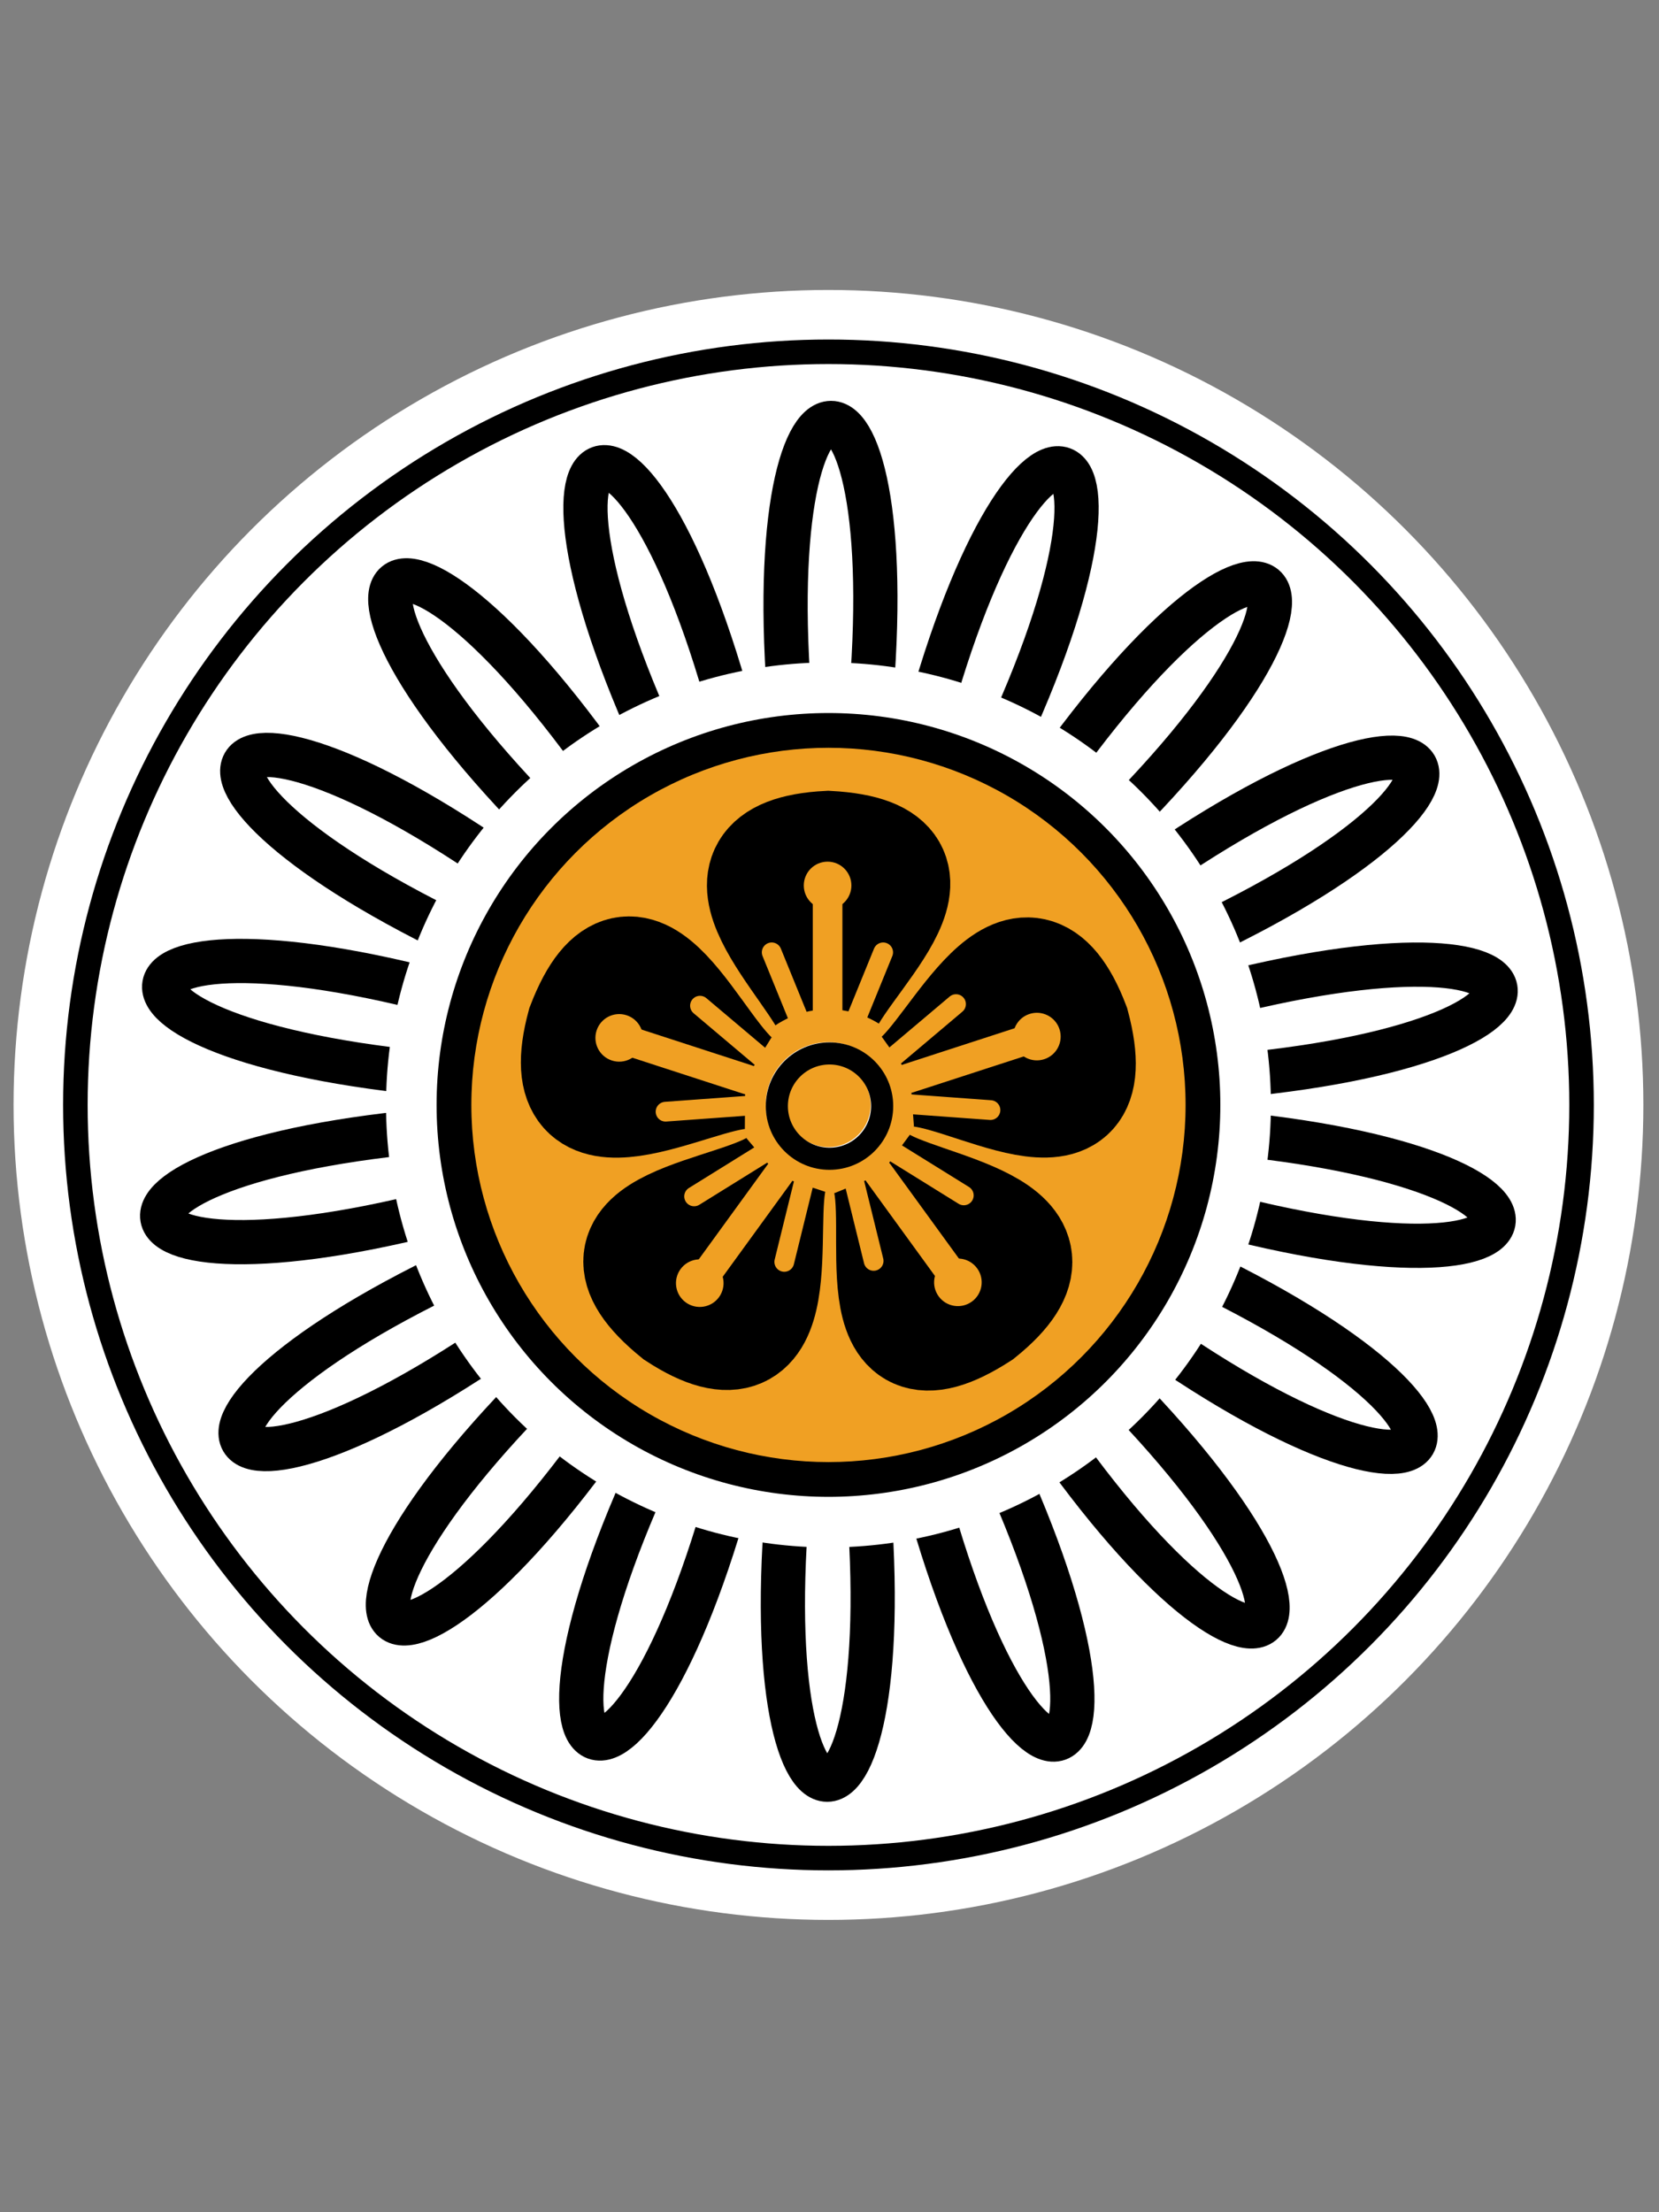 <?xml version="1.0" encoding="UTF-8" standalone="no"?>
<!-- Created with Inkscape (http://www.inkscape.org/) -->

<svg
   xmlns:osb="http://www.openswatchbook.org/uri/2009/osb"
   xmlns:dc="http://purl.org/dc/elements/1.1/"
   xmlns:cc="http://creativecommons.org/ns#"
   xmlns:rdf="http://www.w3.org/1999/02/22-rdf-syntax-ns#"
   xmlns:svg="http://www.w3.org/2000/svg"
   xmlns="http://www.w3.org/2000/svg"
   xmlns:xlink="http://www.w3.org/1999/xlink"
   xmlns:sodipodi="http://sodipodi.sourceforge.net/DTD/sodipodi-0.dtd"
   xmlns:inkscape="http://www.inkscape.org/namespaces/inkscape"
   width="300"
   height="400"
   viewBox="0 0 300 400"
   id="svg2"
   version="1.1"
   inkscape:version="0.91 r13725"
   sodipodi:docname="Pin1.svg"
   inkscape:export-filename="C:\Users\Fluffy\Documents\Projects\ExtraRiichi\Pin1.png"
   inkscape:export-xdpi="180"
   inkscape:export-ydpi="180">
  <rect x="0" y="0" width="300" height="400" fill="#808080" stroke="none"/>
  <defs
     id="defs4">
    <inkscape:path-effect
       effect="skeletal"
       id="path-effect7963"
       is_visible="true"
       pattern="m -90.826,-314.07 23.03,41.385 21.478,-41.385 z"
       copytype="repeated_stretched"
       prop_scale="1"
       scale_y_rel="false"
       spacing="0"
       normal_offset="0"
       tang_offset="0"
       prop_units="false"
       vertical_pattern="false"
       fuse_tolerance="0"
       pattern-nodetypes="cccc" />
    <inkscape:path-effect
       effect="skeletal"
       id="path-effect7830"
       is_visible="true"
       pattern="M -12.828,33.716 -17,-11 l 9,0 z"
       copytype="repeated_stretched"
       prop_scale="-1"
       scale_y_rel="false"
       spacing="5.1"
       normal_offset="0"
       tang_offset="0"
       prop_units="false"
       vertical_pattern="false"
       fuse_tolerance="0"
       pattern-nodetypes="cccc" />
    <linearGradient
       id="linearGradient10055"
       osb:paint="solid">
      <stop
         style="stop-color:#000000;stop-opacity:1;"
         offset="0"
         id="stop10057" />
    </linearGradient>
    <marker
       inkscape:stockid="Arrow1Lstart"
       orient="auto"
       refY="0"
       refX="0"
       id="Arrow1Lstart"
       style="overflow:visible"
       inkscape:isstock="true">
      <path
         id="path4978"
         d="M 0,0 5,-5 -12.5,0 5,5 0,0 Z"
         style="fill:#000000;fill-opacity:1;fill-rule:evenodd;stroke:#ff5c00;stroke-width:1pt;stroke-opacity:1"
         transform="matrix(0.8,0,0,0.8,10,0)"
         inkscape:connector-curvature="0" />
    </marker>
    <clipPath
       clipPathUnits="userSpaceOnUse"
       id="clipPath4243">
      <circle
         style="opacity:1;fill:#000000;fill-opacity:0.297;fill-rule:nonzero;stroke:#000000;stroke-width:19.133;stroke-linecap:butt;stroke-linejoin:round;stroke-miterlimit:4;stroke-dasharray:none;stroke-dashoffset:0;stroke-opacity:1"
         id="circle4245"
         cx="-264.66"
         cy="-198.207"
         r="293.954" />
    </clipPath>
    <clipPath
       clipPathUnits="userSpaceOnUse"
       id="clipPath7847">
      <ellipse
         style="opacity:1;fill:#822600;fill-opacity:1;fill-rule:nonzero;stroke:none;stroke-width:12;stroke-linecap:round;stroke-linejoin:round;stroke-miterlimit:4;stroke-dasharray:none;stroke-dashoffset:0;stroke-opacity:1"
         id="ellipse7849"
         cx="394"
         cy="552.362"
         rx="349.495"
         ry="216" />
    </clipPath>
    <clipPath
       clipPathUnits="userSpaceOnUse"
       id="clipPath4243-1">
      <circle
         style="opacity:1;fill:#000000;fill-opacity:0.297;fill-rule:nonzero;stroke:#000000;stroke-width:19.133;stroke-linecap:butt;stroke-linejoin:round;stroke-miterlimit:4;stroke-dasharray:none;stroke-dashoffset:0;stroke-opacity:1"
         id="circle4245-4"
         cx="-264.66"
         cy="-198.207"
         r="293.954" />
    </clipPath>
    <clipPath
       clipPathUnits="userSpaceOnUse"
       id="clipPath7876">
      <circle
         style="opacity:1;fill:#000000;fill-opacity:0.297;fill-rule:nonzero;stroke:#000000;stroke-width:19.133;stroke-linecap:butt;stroke-linejoin:round;stroke-miterlimit:4;stroke-dasharray:none;stroke-dashoffset:0;stroke-opacity:1"
         id="circle7878"
         cx="-264.66"
         cy="-198.207"
         r="293.954" />
    </clipPath>
    <clipPath
       clipPathUnits="userSpaceOnUse"
       id="clipPath14693">
      <rect
         style="opacity:1;fill:#a53c3c;fill-opacity:1;fill-rule:nonzero;stroke:none;stroke-width:8;stroke-linecap:round;stroke-linejoin:round;stroke-miterlimit:4;stroke-dasharray:none;stroke-dashoffset:0;stroke-opacity:1"
         id="rect14695"
         width="131.784"
         height="168.821"
         x="-332.596"
         y="383.498"
         rx="1.255"
         ry="3.751"
         transform="matrix(0.999,-0.035,0.035,0.999,0,0)" />
    </clipPath>
    <clipPath
       clipPathUnits="userSpaceOnUse"
       id="clipPath14952">
      <ellipse
         style="opacity:1;fill:#a53c3c;fill-opacity:1;fill-rule:nonzero;stroke:none;stroke-width:7;stroke-linecap:round;stroke-linejoin:round;stroke-miterlimit:4;stroke-dasharray:none;stroke-dashoffset:0;stroke-opacity:1"
         id="ellipse14954"
         cx="-271.344"
         cy="647.256"
         rx="69.057"
         ry="116.911"
         transform="matrix(0.999,-0.035,0.035,0.999,0,0)" />
    </clipPath>
    <pattern
       y="0"
       x="0"
       height="6"
       width="6"
       patternUnits="userSpaceOnUse"
       id="EMFhbasepattern" />
  </defs>
  <sodipodi:namedview
     id="base"
     pagecolor="#000000"
     bordercolor="#666666"
     borderopacity="1"
     inkscape:pageopacity="0"
     inkscape:pageshadow="2"
     inkscape:zoom="2.0219278"
     inkscape:cx="213.95442"
     inkscape:cy="213.42461"
     inkscape:document-units="px"
     inkscape:current-layer="layer1"
     showgrid="true"
     inkscape:window-width="1920"
     inkscape:window-height="1017"
     inkscape:window-x="1912"
     inkscape:window-y="-8"
     inkscape:window-maximized="1"
     showguides="true"
     inkscape:guide-bbox="true"
     units="px">
    <inkscape:grid
       type="xygrid"
       id="grid4774"
       visible="true"
       dotted="false"
       color="#3f3fff"
       opacity="0.039"
       empcolor="#3f3fff"
       empopacity="0.078"
       enabled="false" />
    <sodipodi:guide
       position="150,200"
       orientation="0,1"
       id="guide8231"
       inkscape:label=""
       inkscape:color="rgb(0,0,255)" />
    <sodipodi:guide
       position="150,200"
       orientation="1,0"
       id="guide8233"
       inkscape:label=""
       inkscape:color="rgb(0,0,255)" />
  </sodipodi:namedview>
  <g
     inkscape:label="Layer 1"
     inkscape:groupmode="layer"
     id="layer1"
     transform="translate(0,-652.362)">
    <g
       id="g6641"
       transform="matrix(0.893,0,0,0.893,-207.387,341.031)">
      <circle
         r="160"
         cy="572.362"
         cx="400"
         id="path5446"
         style="opacity:1;fill:#000000;fill-opacity:1;fill-rule:nonzero;stroke:#ffffff;stroke-width:10.033;stroke-linecap:butt;stroke-linejoin:round;stroke-miterlimit:4;stroke-dasharray:none;stroke-dashoffset:0;stroke-opacity:1" />
      <circle
         r="145"
         cy="572.362"
         cx="400"
         id="path5448"
         style="opacity:1;fill:#ffffff;fill-opacity:1;fill-rule:nonzero;stroke:#ffffff;stroke-width:10.033;stroke-linecap:butt;stroke-linejoin:round;stroke-miterlimit:4;stroke-dasharray:none;stroke-dashoffset:0;stroke-opacity:1" />
      <g
         transform="translate(0.354,0)"
         id="g5971">
        <path
           style="fill:none;fill-rule:evenodd;stroke:#000000;stroke-width:8.955;stroke-linecap:round;stroke-linejoin:miter;stroke-miterlimit:4;stroke-dasharray:none;stroke-opacity:1"
           d="m 392.327,496.481 c -8.272,-82.935 24.083,-82.939 15.287,0"
           id="path5460"
           inkscape:connector-curvature="0"
           sodipodi:nodetypes="cc"
           inkscape:transform-center-y="-122.30186"
           inkscape:tile-cx="399.93275"
           inkscape:tile-cy="572.50692"
           inkscape:tile-w="30.803226"
           inkscape:tile-h="64.041819"
           inkscape:tile-x0="384.53113"
           inkscape:tile-y0="430.98601" />
        <g
           id="g5914"
           transform="translate(-31,-64.5)">
          <use
             height="100%"
             width="100%"
             inkscape:transform-center-y="-100.94097"
             inkscape:transform-center-x="-33.466979"
             id="use5880"
             transform="matrix(0.94,0.342,-0.342,0.94,250.392,-36.968)"
             xlink:href="#path5460"
             inkscape:tiled-clone-of="#path5460"
             y="0"
             x="0" />
          <use
             height="100%"
             width="100%"
             inkscape:transform-center-y="-80.402085"
             inkscape:transform-center-x="-66.418446"
             id="use5882"
             transform="matrix(0.766,0.643,-0.643,0.766,491.624,-58.032)"
             xlink:href="#path5460"
             inkscape:tiled-clone-of="#path5460"
             y="0"
             x="0" />
          <use
             height="100%"
             width="100%"
             inkscape:transform-center-y="-50.569105"
             inkscape:transform-center-x="-92.035968"
             id="use5884"
             transform="matrix(0.5,0.866,-0.866,0.5,725.513,4.682)"
             xlink:href="#path5460"
             inkscape:tiled-clone-of="#path5460"
             y="0"
             x="0" />
          <use
             height="100%"
             width="100%"
             inkscape:transform-center-y="-16.020278"
             inkscape:transform-center-x="-106.83186"
             id="use5886"
             transform="matrix(0.174,0.985,-0.985,0.174,923.847,143.608)"
             xlink:href="#path5460"
             inkscape:tiled-clone-of="#path5460"
             y="0"
             x="0" />
          <use
             height="100%"
             width="100%"
             inkscape:transform-center-y="16.01696"
             inkscape:transform-center-x="-106.83192"
             id="use5888"
             transform="matrix(-0.174,0.985,-0.985,-0.174,1062.704,341.989)"
             xlink:href="#path5460"
             inkscape:tiled-clone-of="#path5460"
             y="0"
             x="0" />
          <use
             height="100%"
             width="100%"
             inkscape:transform-center-y="50.568001"
             inkscape:transform-center-x="-92.03626"
             id="use5890"
             transform="matrix(-0.5,0.866,-0.866,-0.5,1125.337,575.899)"
             xlink:href="#path5460"
             inkscape:tiled-clone-of="#path5460"
             y="0"
             x="0" />
          <use
             height="100%"
             width="100%"
             inkscape:transform-center-y="80.401655"
             inkscape:transform-center-x="-66.419137"
             id="use5892"
             transform="matrix(-0.766,0.643,-0.643,-0.766,1104.191,817.125)"
             xlink:href="#path5460"
             inkscape:tiled-clone-of="#path5460"
             y="0"
             x="0" />
          <use
             height="100%"
             width="100%"
             inkscape:transform-center-y="100.94079"
             inkscape:transform-center-x="-33.468884"
             id="use5894"
             transform="matrix(-0.94,0.342,-0.342,-0.94,1001.816,1036.57)"
             xlink:href="#path5460"
             inkscape:tiled-clone-of="#path5460"
             y="0"
             x="0" />
          <use
             height="100%"
             width="100%"
             inkscape:transform-center-y="109.52358"
             id="use5896"
             transform="matrix(-1,0,0,-1,830.56,1207.766)"
             xlink:href="#path5460"
             inkscape:tiled-clone-of="#path5460"
             y="0"
             x="0" />
          <use
             height="100%"
             width="100%"
             inkscape:transform-center-y="100.94095"
             inkscape:transform-center-x="33.466976"
             id="use5898"
             transform="matrix(-0.94,-0.342,0.342,-0.94,611.08,1310.066)"
             xlink:href="#path5460"
             inkscape:tiled-clone-of="#path5460"
             y="0"
             x="0" />
          <use
             height="100%"
             width="100%"
             inkscape:transform-center-y="80.402089"
             inkscape:transform-center-x="66.418443"
             id="use5900"
             transform="matrix(-0.766,-0.643,0.643,-0.766,369.848,1331.129)"
             xlink:href="#path5460"
             inkscape:tiled-clone-of="#path5460"
             y="0"
             x="0" />
          <use
             height="100%"
             width="100%"
             inkscape:transform-center-y="50.569089"
             inkscape:transform-center-x="92.035965"
             id="use5902"
             transform="matrix(-0.5,-0.866,0.866,-0.5,135.959,1268.416)"
             xlink:href="#path5460"
             inkscape:tiled-clone-of="#path5460"
             y="0"
             x="0" />
          <use
             height="100%"
             width="100%"
             inkscape:transform-center-y="16.020282"
             inkscape:transform-center-x="106.83186"
             id="use5904"
             transform="matrix(-0.174,-0.985,0.985,-0.174,-62.375,1129.49)"
             xlink:href="#path5460"
             inkscape:tiled-clone-of="#path5460"
             y="0"
             x="0" />
          <use
             height="100%"
             width="100%"
             inkscape:transform-center-y="-16.016956"
             inkscape:transform-center-x="106.83194"
             id="use5906"
             transform="matrix(0.174,-0.985,0.985,0.174,-201.232,931.108)"
             xlink:href="#path5460"
             inkscape:tiled-clone-of="#path5460"
             y="0"
             x="0" />
          <use
             height="100%"
             width="100%"
             inkscape:transform-center-y="-50.567997"
             inkscape:transform-center-x="92.036247"
             id="use5908"
             transform="matrix(0.5,-0.866,0.866,0.5,-263.865,697.198)"
             xlink:href="#path5460"
             inkscape:tiled-clone-of="#path5460"
             y="0"
             x="0" />
          <use
             height="100%"
             width="100%"
             inkscape:transform-center-y="-80.401651"
             inkscape:transform-center-x="66.419125"
             id="use5910"
             transform="matrix(0.766,-0.643,0.643,0.766,-242.719,455.973)"
             xlink:href="#path5460"
             inkscape:tiled-clone-of="#path5460"
             y="0"
             x="0" />
          <use
             height="100%"
             width="100%"
             inkscape:transform-center-y="-100.94079"
             inkscape:transform-center-x="33.468911"
             id="use5912"
             transform="matrix(0.94,-0.342,0.342,0.94,-140.344,236.528)"
             xlink:href="#path5460"
             inkscape:tiled-clone-of="#path5460"
             y="0"
             x="0" />
        </g>
      </g>
      <circle
         r="84.474"
         cy="572.362"
         cx="400"
         id="path5454"
         style="opacity:1;fill:#000000;fill-opacity:1;fill-rule:nonzero;stroke:#ffffff;stroke-width:10.24;stroke-linecap:butt;stroke-linejoin:round;stroke-miterlimit:4;stroke-dasharray:none;stroke-dashoffset:0;stroke-opacity:1" />
      <circle
         r="72.315"
         cy="572.362"
         cx="400"
         id="path5992"
         style="opacity:1;fill:#f0a023;fill-opacity:1;fill-rule:nonzero;stroke:none;stroke-width:12;stroke-linecap:round;stroke-linejoin:round;stroke-miterlimit:4;stroke-dasharray:none;stroke-dashoffset:0;stroke-opacity:1" />
      <g
         inkscape:transform-center-y="-33.991657"
         inkscape:transform-center-x="-0.057936225"
         transform="translate(-0.177,0.088)"
         id="g6038">
        <path
           style="fill:none;fill-rule:evenodd;stroke:#000000;stroke-width:23.11;stroke-linecap:butt;stroke-linejoin:miter;stroke-miterlimit:4;stroke-dasharray:none;stroke-opacity:1"
           d="m 401.332,554.245 c -3.145,-9.94 -29.568,-32.568 -1.222,-34.015 29.37,1.601 0.871,23.529 -1.719,34.178"
           id="path5994"
           inkscape:connector-curvature="0"
           sodipodi:nodetypes="ccc"
           inkscape:transform-center-x="-0.0026845101"
           inkscape:transform-center-y="63.28125" />
        <path
           style="fill:none;fill-rule:evenodd;stroke:#f0a023;stroke-width:6;stroke-linecap:round;stroke-linejoin:round;stroke-miterlimit:4;stroke-dasharray:none;stroke-opacity:1"
           d="m 400,555.191 0,-25.658"
           id="path6018"
           inkscape:connector-curvature="0"
           sodipodi:nodetypes="cc" />
        <circle
           style="opacity:1;fill:#f0a023;fill-opacity:1;fill-rule:nonzero;stroke:none;stroke-width:3;stroke-linecap:round;stroke-linejoin:round;stroke-miterlimit:4;stroke-dasharray:none;stroke-dashoffset:0;stroke-opacity:1"
           id="path6028"
           cx="400"
           cy="527.834"
           r="4.819" />
        <path
           style="fill:none;fill-rule:evenodd;stroke:#f0a023;stroke-width:4;stroke-linecap:round;stroke-linejoin:miter;stroke-miterlimit:4;stroke-dasharray:none;stroke-opacity:1"
           d="m 404.688,557.487 6.565,-16.11"
           id="path6030"
           inkscape:connector-curvature="0"
           sodipodi:nodetypes="cc" />
        <use
           x="0"
           y="0"
           xlink:href="#path6030"
           id="use6032"
           inkscape:transform-center-x="7.5"
           width="100%"
           height="100%"
           transform="matrix(-1,0,0,1,799.938,0)"
           style="fill:none;stroke:none" />
      </g>
      <circle
         r="16.035"
         cy="572.362"
         cx="400"
         id="path6010"
         style="opacity:1;fill:#ffffff;fill-opacity:1;fill-rule:nonzero;stroke:#f0a023;stroke-width:6.67;stroke-linecap:round;stroke-linejoin:round;stroke-miterlimit:4;stroke-dasharray:none;stroke-dashoffset:0;stroke-opacity:1" />
      <circle
         r="8.537"
         cy="572.362"
         cx="400"
         id="path6016"
         style="opacity:1;fill:#f0a023;fill-opacity:1;fill-rule:nonzero;stroke:none;stroke-width:6;stroke-linecap:round;stroke-linejoin:round;stroke-miterlimit:4;stroke-dasharray:none;stroke-dashoffset:0;stroke-opacity:1" />
      <use
         height="100%"
         width="100%"
         transform="matrix(0.309,-0.951,0.951,0.309,-267.971,775.887)"
         id="use6047"
         inkscape:transform-center-y="-12.637547"
         inkscape:transform-center-x="31.767912"
         xlink:href="#g6038"
         y="0"
         x="0" />
      <use
         height="100%"
         width="100%"
         transform="matrix(0.309,-0.951,0.951,0.309,-267.971,775.887)"
         id="use6049"
         inkscape:transform-center-y="27.707643"
         inkscape:transform-center-x="21.376967"
         xlink:href="#use6047"
         y="0"
         x="0" />
      <use
         height="100%"
         width="100%"
         transform="matrix(0.309,-0.951,0.951,0.309,-267.971,775.887)"
         id="use6051"
         inkscape:transform-center-y="27.656408"
         inkscape:transform-center-x="-21.44051"
         xlink:href="#use6049"
         y="0"
         x="0" />
      <use
         height="100%"
         width="100%"
         transform="matrix(0.309,-0.951,0.951,0.309,-267.971,775.887)"
         id="use6053"
         inkscape:transform-center-y="-12.723383"
         inkscape:transform-center-x="-31.665728"
         xlink:href="#use6051"
         y="0"
         x="0" />
    </g>
    <circle
       style="opacity:1;fill:none;fill-opacity:1;fill-rule:nonzero;stroke:#000000;stroke-width:4;stroke-linecap:butt;stroke-linejoin:round;stroke-miterlimit:4;stroke-dasharray:none;stroke-dashoffset:0;stroke-opacity:1"
       id="path4198"
       cx="150"
       cy="852.362"
       r="9.522" />
  </g>
</svg>
